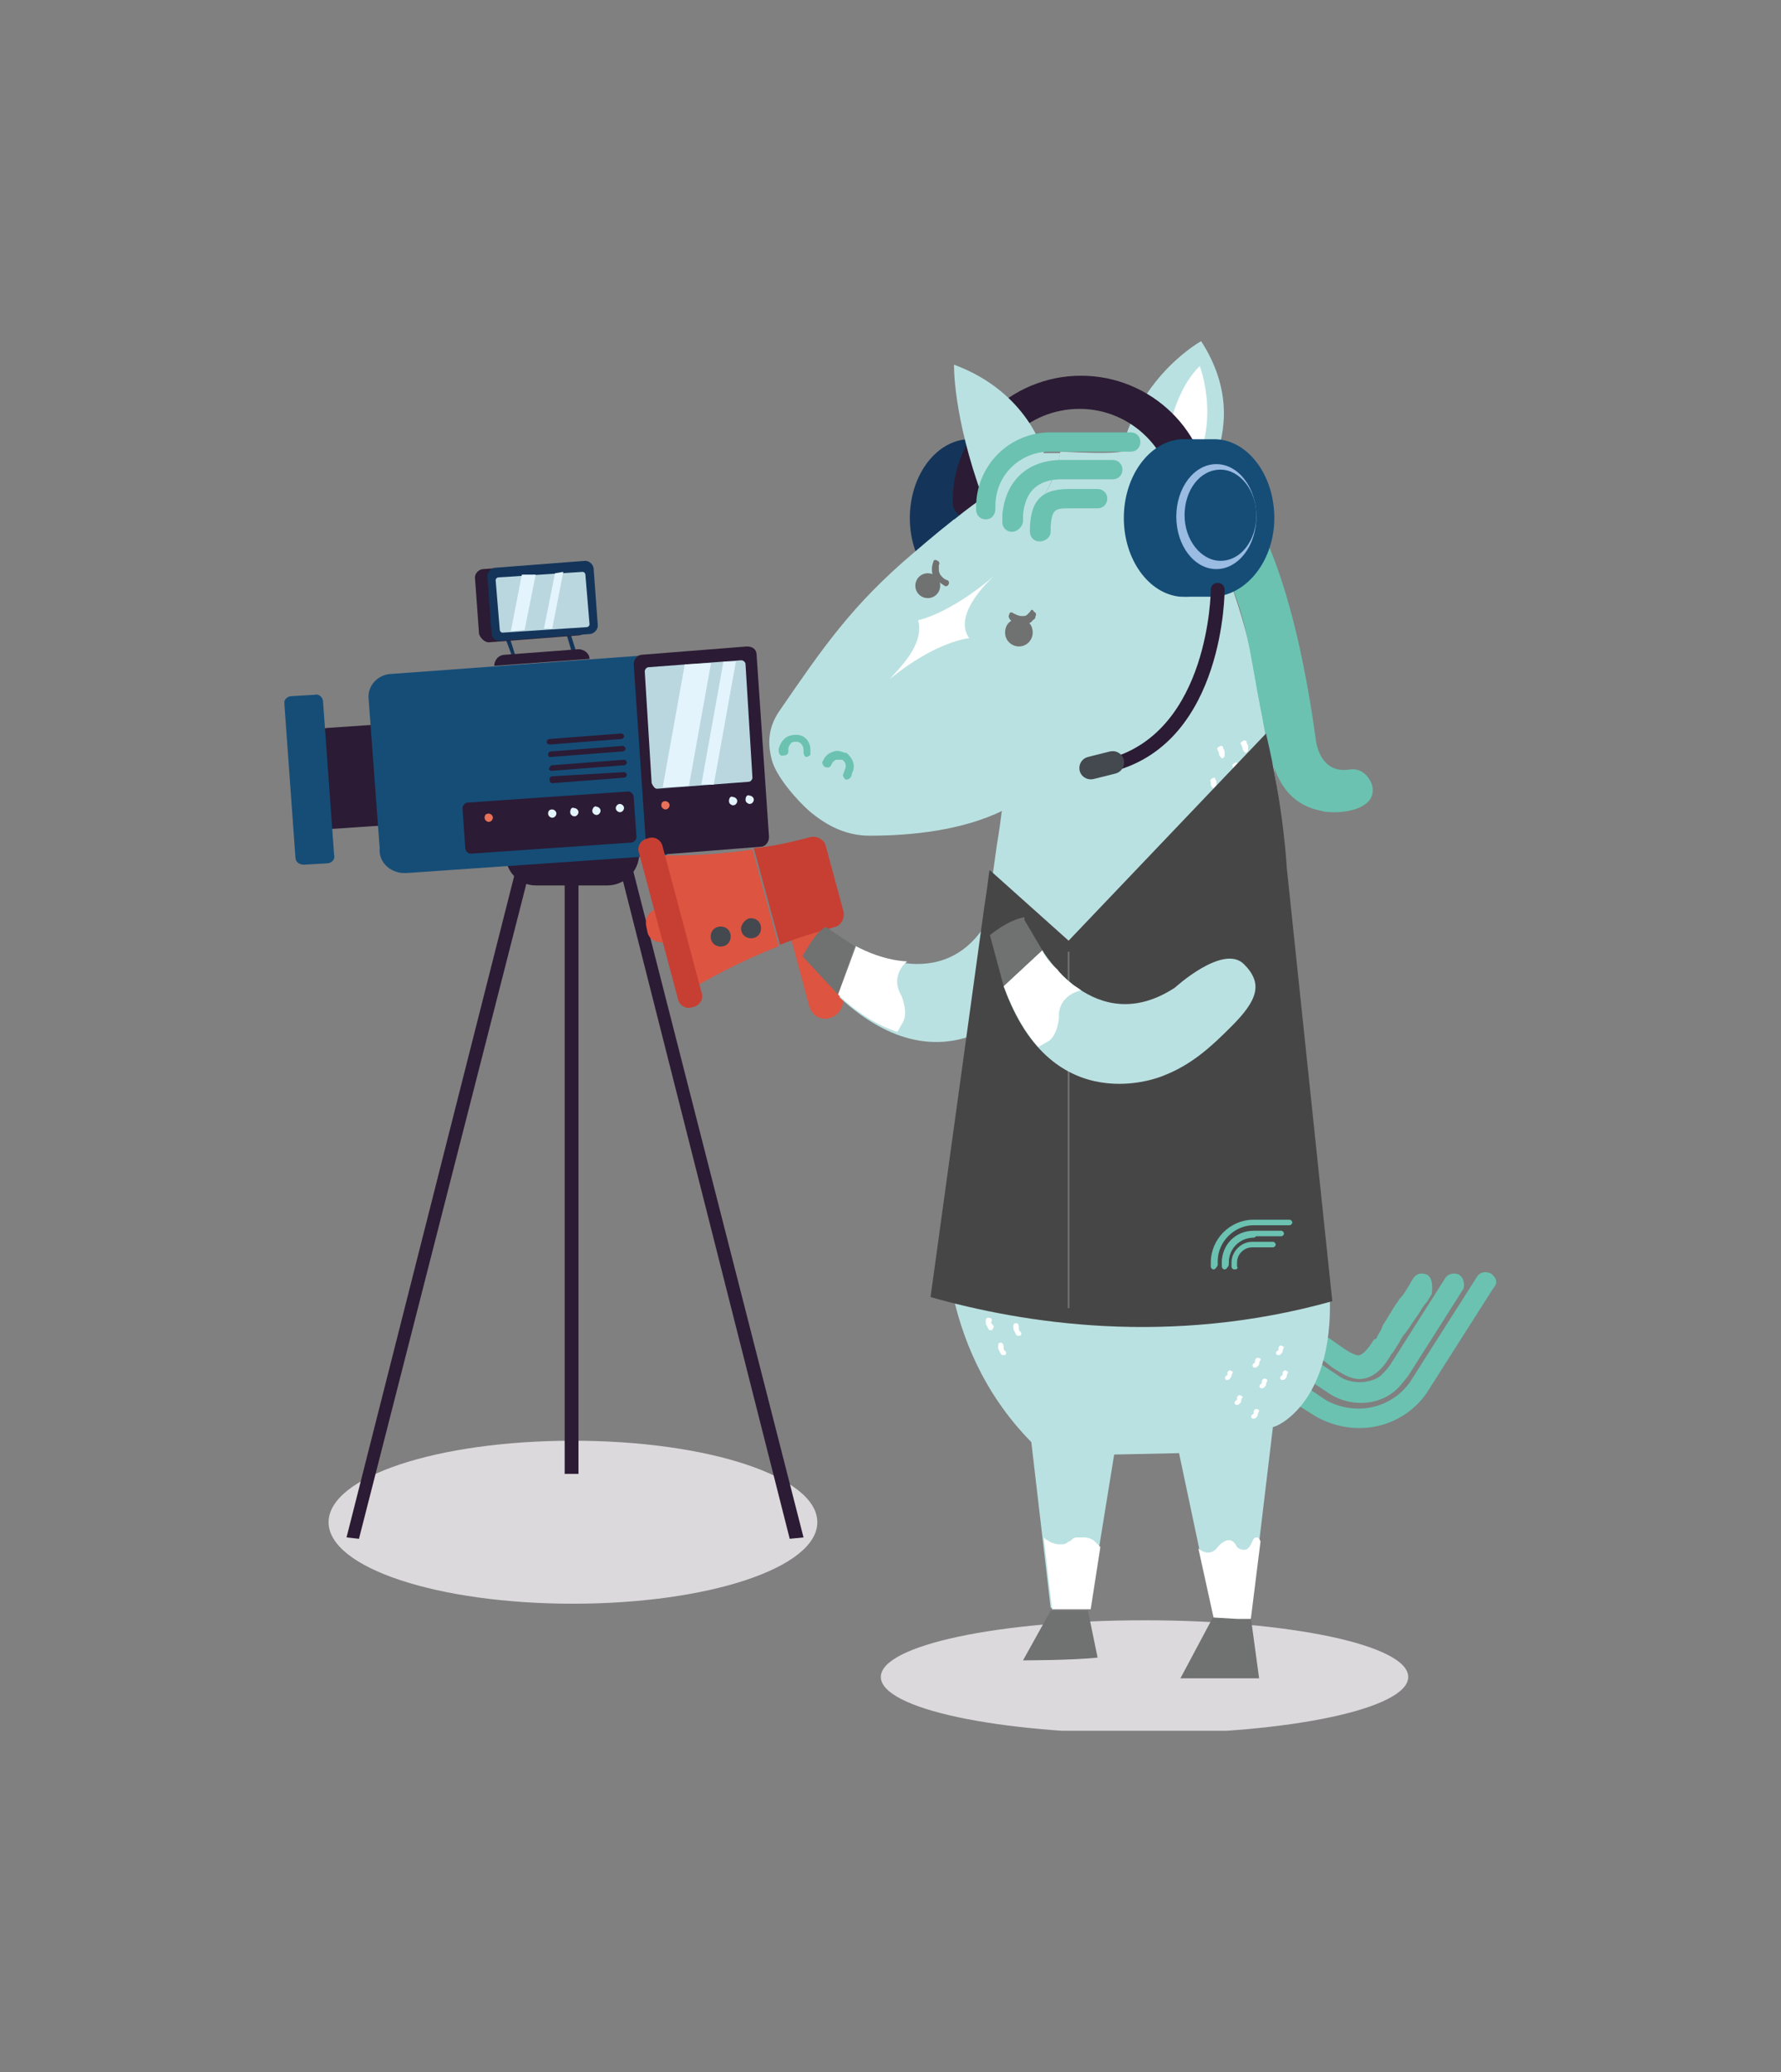 <?xml version="1.0" encoding="utf-8"?>
<!-- Generator: Adobe Illustrator 28.2.0, SVG Export Plug-In . SVG Version: 6.00 Build 0)  -->
<svg version="1.1" id="레이어_1" xmlns="http://www.w3.org/2000/svg" xmlns:xlink="http://www.w3.org/1999/xlink" x="0px"
	 y="0px" viewBox="0 0 129 150" style="enable-background:new 0 0 129 150;" xml:space="preserve">
<rect x="0" y="0" width="129" height="150" fill="#808080" stroke="none"/>
<style type="text/css">
	.st0{clip-path:url(#SVGID_00000183962946460422052450000011778279650930254775_);}
	.st1{clip-path:url(#SVGID_00000155861267091815961840000000791346082855966635_);fill:#DCD9DC;}
	.st2{clip-path:url(#SVGID_00000027573858109318312930000002601284364250313370_);}
	.st3{clip-path:url(#SVGID_00000014602023829201073610000010379369537926513075_);fill:#DCD9DC;}
	.st4{clip-path:url(#SVGID_00000139285931891004914070000006369940125359015344_);fill:#2B1B34;}
	.st5{fill:#143559;}
	.st6{clip-path:url(#SVGID_00000157296922554399164480000011400486842443306894_);fill:#2B1B34;}
	.st7{clip-path:url(#SVGID_00000157296922554399164480000011400486842443306894_);fill:#154D77;}
	.st8{clip-path:url(#SVGID_00000157296922554399164480000011400486842443306894_);fill:#BAD7E0;}
	.st9{clip-path:url(#SVGID_00000157296922554399164480000011400486842443306894_);fill:#E4F4FD;}
	.st10{clip-path:url(#SVGID_00000157296922554399164480000011400486842443306894_);fill:#E97158;}
	.st11{clip-path:url(#SVGID_00000157296922554399164480000011400486842443306894_);fill:#143559;}
	.st12{fill:#2B1B34;}
	.st13{fill:#E4F4FD;}
	.st14{fill:#E2F0F7;}
	.st15{fill:#6BC2B1;}
	.st16{fill:#FFFFFF;}
	.st17{fill:#BAE1E1;}
	.st18{fill:none;}
	.st19{fill:#707171;}
	.st20{clip-path:url(#SVGID_00000129169650158421027710000015028145840221956284_);fill:#707171;}
	.st21{clip-path:url(#SVGID_00000129169650158421027710000015028145840221956284_);fill:#FFFFFF;}
	.st22{fill:#8DA6A4;}
	.st23{clip-path:url(#SVGID_00000065767258680697219830000014736509746052163479_);fill:#FFFFFF;}
	.st24{clip-path:url(#SVGID_00000103971434917532829780000017040776300840951185_);fill:#FFFFFF;}
	.st25{clip-path:url(#SVGID_00000103971434917532829780000017040776300840951185_);fill:#6BC2B1;}
	.st26{clip-path:url(#SVGID_00000103971434917532829780000017040776300840951185_);fill:#E2F0F7;}
	.st27{clip-path:url(#SVGID_00000103971434917532829780000017040776300840951185_);fill:#707171;}
	.st28{clip-path:url(#SVGID_00000103971434917532829780000017040776300840951185_);fill:#2B1B34;}
	.st29{clip-path:url(#SVGID_00000103971434917532829780000017040776300840951185_);fill:#143559;}
	.st30{clip-path:url(#SVGID_00000103971434917532829780000017040776300840951185_);fill:#154D77;}
	.st31{clip-path:url(#SVGID_00000103971434917532829780000017040776300840951185_);fill:#9ABBE2;}
	.st32{clip-path:url(#SVGID_00000103971434917532829780000017040776300840951185_);fill:#BAE1E1;}
	.st33{clip-path:url(#SVGID_00000103971434917532829780000017040776300840951185_);fill:#DD5441;}
	.st34{clip-path:url(#SVGID_00000103971434917532829780000017040776300840951185_);fill:#C73F33;}
	.st35{clip-path:url(#SVGID_00000103971434917532829780000017040776300840951185_);fill:#43494F;}
	.st36{clip-path:url(#SVGID_00000103971434917532829780000017040776300840951185_);fill:#474647;}
	.st37{fill:none;stroke:#707171;stroke-width:0.128;stroke-miterlimit:10;}
	.st38{clip-path:url(#SVGID_00000074426254168228481850000005471541647684192189_);fill:#707171;}
	.st39{clip-path:url(#SVGID_00000074426254168228481850000005471541647684192189_);fill:#BAE1E1;}
	.st40{clip-path:url(#SVGID_00000074426254168228481850000005471541647684192189_);fill:#FFFFFF;}
	.st41{clip-path:url(#SVGID_00000074426254168228481850000005471541647684192189_);}
</style>
<g>
	<g>
		<defs>
			<rect id="SVGID_1_" x="23.8" y="104.3" width="35.5" height="11.8"/>
		</defs>
		<clipPath id="SVGID_00000018212970799255557550000003131055517277898423_">
			<use xlink:href="#SVGID_1_"  style="overflow:visible;"/>
		</clipPath>
		<g style="clip-path:url(#SVGID_00000018212970799255557550000003131055517277898423_);">
			<g>
				<defs>
					<rect id="SVGID_00000034804188415247904080000012104107548363539595_" x="12.7" y="92.1" width="57.6" height="25.7"/>
				</defs>
				<clipPath id="SVGID_00000022522613799267607020000011360995493745947325_">
					<use xlink:href="#SVGID_00000034804188415247904080000012104107548363539595_"  style="overflow:visible;"/>
				</clipPath>
				<path style="clip-path:url(#SVGID_00000022522613799267607020000011360995493745947325_);fill:#DCD9DC;" d="M59.2,110.2
					c0,3.3-7.9,5.9-17.7,5.9s-17.7-2.6-17.7-5.9c0-3.3,7.9-5.9,17.7-5.9S59.2,106.9,59.2,110.2"/>
			</g>
		</g>
	</g>
	<g>
		<defs>
			<rect id="SVGID_00000176754649187214946900000006739304516455400358_" x="63.7" y="117.3" width="38.3" height="8"/>
		</defs>
		<clipPath id="SVGID_00000000205917875499419090000004710684374459242881_">
			<use xlink:href="#SVGID_00000176754649187214946900000006739304516455400358_"  style="overflow:visible;"/>
		</clipPath>
		<g style="clip-path:url(#SVGID_00000000205917875499419090000004710684374459242881_);">
			<g>
				<defs>
					<rect id="SVGID_00000023983948134279604410000008662341494129162657_" x="52.8" y="108.8" width="60" height="17.9"/>
				</defs>
				<clipPath id="SVGID_00000101074429072575504370000009333204625785502853_">
					<use xlink:href="#SVGID_00000023983948134279604410000008662341494129162657_"  style="overflow:visible;"/>
				</clipPath>
				<path style="clip-path:url(#SVGID_00000101074429072575504370000009333204625785502853_);fill:#DCD9DC;" d="M102,121.4
					c0,2.3-8.6,4.1-19.1,4.1c-10.6,0-19.1-1.8-19.1-4.1c0-2.3,8.6-4.1,19.1-4.1C93.4,117.3,102,119.1,102,121.4"/>
			</g>
		</g>
	</g>
	<g>
		<defs>
			<rect id="SVGID_00000070108183437617449190000000549499680027722915_" x="20.6" y="24.8" width="87.7" height="100.5"/>
		</defs>
		<clipPath id="SVGID_00000043433099333548131290000014835864347584791172_">
			<use xlink:href="#SVGID_00000070108183437617449190000000549499680027722915_"  style="overflow:visible;"/>
		</clipPath>
		<path style="clip-path:url(#SVGID_00000043433099333548131290000014835864347584791172_);fill:#2B1B34;" d="M38.8,64.1H44
			c1.2,0,2.3-1,2.3-2.3v0h-9.7C36.6,63.1,37.6,64.1,38.8,64.1"/>
		<path style="clip-path:url(#SVGID_00000043433099333548131290000014835864347584791172_);fill:#2B1B34;" d="M24.2,60l4.4-0.3
			l-0.5-7.3l-4.4,0.3c-1.1,0.1-2,1.1-1.9,2.2l0.2,3.3C22.1,59.2,23,60.1,24.2,60"/>
	</g>
	<polygon class="st5" points="41,45.8 41.5,47.5 41.8,47.4 41.3,45.8 	"/>
	<polygon class="st5" points="36.6,46.2 37.2,47.8 37.4,47.7 36.9,46.1 	"/>
	<g>
		<defs>
			<rect id="SVGID_00000127043048728325719450000001624354506248606654_" x="20.6" y="24.8" width="87.7" height="100.5"/>
		</defs>
		<clipPath id="SVGID_00000079459304902508368400000002406325535671119261_">
			<use xlink:href="#SVGID_00000127043048728325719450000001624354506248606654_"  style="overflow:visible;"/>
		</clipPath>
		<path style="clip-path:url(#SVGID_00000079459304902508368400000002406325535671119261_);fill:#2B1B34;" d="M35.4,46.5l6.5-0.5
			c0.3,0,0.6-0.3,0.6-0.6l-0.3-4.1c0-0.3-0.3-0.6-0.6-0.6L35,41.2c-0.3,0-0.6,0.3-0.6,0.6l0.3,4.1C34.8,46.2,35.1,46.5,35.4,46.5"/>
		<path style="clip-path:url(#SVGID_00000079459304902508368400000002406325535671119261_);fill:#154D77;" d="M29.5,63.2l18.8-1.3
			l-1-14.5l-19.1,1.4c-0.9,0.1-1.6,0.9-1.5,1.8l0.8,10.8C27.4,62.5,28.4,63.3,29.5,63.2"/>
		<path style="clip-path:url(#SVGID_00000079459304902508368400000002406325535671119261_);fill:#2B1B34;" d="M47.5,61.9l7.6-0.6
			c0.3,0,0.6-0.3,0.6-0.7l-0.9-13.2c0-0.4-0.3-0.6-0.7-0.6l-7.6,0.6c-0.3,0-0.6,0.3-0.6,0.7l0.9,13.2C46.8,61.7,47.1,62,47.5,61.9"
			/>
		<path style="clip-path:url(#SVGID_00000079459304902508368400000002406325535671119261_);fill:#BAD7E0;" d="M47.6,57.1l6.6-0.5
			c0.2,0,0.3-0.2,0.3-0.3L54,48.1c0-0.2-0.2-0.3-0.3-0.3L47,48.3c-0.2,0-0.3,0.2-0.3,0.3l0.5,8.1C47.3,56.9,47.4,57.1,47.6,57.1"/>
		<path style="clip-path:url(#SVGID_00000079459304902508368400000002406325535671119261_);fill:#E4F4FD;" d="M54,57.9
			c0,0.2,0.2,0.3,0.3,0.3c0.2,0,0.3-0.2,0.3-0.3c0-0.2-0.2-0.3-0.3-0.3C54.1,57.5,54,57.7,54,57.9"/>
		<path style="clip-path:url(#SVGID_00000079459304902508368400000002406325535671119261_);fill:#E4F4FD;" d="M52.8,58
			c0,0.2,0.2,0.3,0.3,0.3c0.2,0,0.3-0.2,0.3-0.3c0-0.2-0.2-0.3-0.3-0.3C52.9,57.6,52.8,57.8,52.8,58"/>
		<path style="clip-path:url(#SVGID_00000079459304902508368400000002406325535671119261_);fill:#E97158;" d="M47.9,58.3
			c0,0.2,0.2,0.3,0.3,0.3c0.2,0,0.3-0.2,0.3-0.3c0-0.2-0.2-0.3-0.3-0.3C48,58,47.9,58.1,47.9,58.3"/>
		<path style="clip-path:url(#SVGID_00000079459304902508368400000002406325535671119261_);fill:#143559;" d="M36.2,46.4l6.5-0.5
			c0.3,0,0.6-0.3,0.6-0.6L43,41.2c0-0.3-0.3-0.6-0.6-0.6l-6.5,0.5c-0.3,0-0.6,0.3-0.6,0.6l0.3,4.1C35.6,46.2,35.9,46.4,36.2,46.4"/>
		<path style="clip-path:url(#SVGID_00000079459304902508368400000002406325535671119261_);fill:#BAD7E0;" d="M36.4,45.8l6.1-0.4
			c0.1,0,0.2-0.1,0.2-0.2l-0.3-3.6c0-0.1-0.1-0.2-0.2-0.2l-6.1,0.4c-0.1,0-0.2,0.1-0.2,0.2l0.3,3.6C36.2,45.7,36.3,45.8,36.4,45.8"
			/>
		<path style="clip-path:url(#SVGID_00000079459304902508368400000002406325535671119261_);fill:#2B1B34;" d="M36.6,47.4l5.3-0.4
			c0.4,0,0.8,0.3,0.8,0.7l-6.9,0.5C35.8,47.8,36.1,47.4,36.6,47.4"/>
		<path style="clip-path:url(#SVGID_00000079459304902508368400000002406325535671119261_);fill:#154D77;" d="M22,62.6l1.7-0.1
			c0.3,0,0.6-0.3,0.5-0.6l-0.8-11.1c0-0.3-0.3-0.6-0.6-0.5l-1.7,0.1c-0.3,0-0.6,0.3-0.5,0.6l0.8,11.1C21.4,62.4,21.7,62.6,22,62.6"
			/>
		<path style="clip-path:url(#SVGID_00000079459304902508368400000002406325535671119261_);fill:#2B1B34;" d="M34.1,61.8l11.6-0.8
			c0.2,0,0.4-0.2,0.4-0.4l-0.2-2.9c0-0.2-0.2-0.4-0.4-0.4l-11.6,0.8c-0.2,0-0.4,0.2-0.4,0.4l0.2,2.9C33.7,61.6,33.9,61.8,34.1,61.8"
			/>
		<path style="clip-path:url(#SVGID_00000079459304902508368400000002406325535671119261_);fill:#2B1B34;" d="M40,56.7l5.2-0.4
			c0.1,0,0.2-0.1,0.2-0.2c0-0.1-0.1-0.2-0.2-0.2L40,56.2c-0.1,0-0.2,0.1-0.2,0.2C39.8,56.6,39.9,56.7,40,56.7"/>
		<path style="clip-path:url(#SVGID_00000079459304902508368400000002406325535671119261_);fill:#2B1B34;" d="M40,55.8l5.2-0.4
			c0.1,0,0.2-0.1,0.2-0.2c0-0.1-0.1-0.2-0.2-0.2l-5.2,0.4c-0.1,0-0.2,0.1-0.2,0.2C39.7,55.7,39.8,55.8,40,55.8"/>
		<path style="clip-path:url(#SVGID_00000079459304902508368400000002406325535671119261_);fill:#2B1B34;" d="M39.9,54.8l5.2-0.4
			c0.1,0,0.2-0.1,0.2-0.2c0-0.1-0.1-0.2-0.2-0.2l-5.2,0.4c-0.1,0-0.2,0.1-0.2,0.2C39.7,54.8,39.8,54.8,39.9,54.8"/>
		<path style="clip-path:url(#SVGID_00000079459304902508368400000002406325535671119261_);fill:#2B1B34;" d="M39.8,53.9l5.2-0.4
			c0.1,0,0.2-0.1,0.2-0.2c0-0.1-0.1-0.2-0.2-0.2l-5.2,0.4c-0.1,0-0.2,0.1-0.2,0.2C39.6,53.8,39.7,53.9,39.8,53.9"/>
		<path style="clip-path:url(#SVGID_00000079459304902508368400000002406325535671119261_);fill:#E4F4FD;" d="M44.6,58.5
			c0,0.2,0.2,0.3,0.3,0.3c0.2,0,0.3-0.2,0.3-0.3c0-0.2-0.2-0.3-0.3-0.3C44.7,58.2,44.6,58.4,44.6,58.5"/>
		<path style="clip-path:url(#SVGID_00000079459304902508368400000002406325535671119261_);fill:#E4F4FD;" d="M42.9,58.7
			c0,0.2,0.2,0.3,0.3,0.3c0.2,0,0.3-0.2,0.3-0.3c0-0.2-0.2-0.3-0.3-0.3C43.1,58.3,42.9,58.5,42.9,58.7"/>
		<path style="clip-path:url(#SVGID_00000079459304902508368400000002406325535671119261_);fill:#E4F4FD;" d="M41.3,58.8
			c0,0.2,0.2,0.3,0.3,0.3c0.2,0,0.3-0.2,0.3-0.3c0-0.2-0.2-0.3-0.3-0.3C41.4,58.4,41.3,58.6,41.3,58.8"/>
		<path style="clip-path:url(#SVGID_00000079459304902508368400000002406325535671119261_);fill:#E4F4FD;" d="M39.7,58.9
			c0,0.2,0.2,0.3,0.3,0.3c0.2,0,0.3-0.2,0.3-0.3c0-0.2-0.2-0.3-0.3-0.3C39.8,58.6,39.7,58.7,39.7,58.9"/>
		<path style="clip-path:url(#SVGID_00000079459304902508368400000002406325535671119261_);fill:#E97158;" d="M35.1,59.2
			c0,0.2,0.2,0.3,0.3,0.3c0.2,0,0.3-0.2,0.3-0.3c0-0.2-0.2-0.3-0.3-0.3C35.2,58.9,35.1,59,35.1,59.2"/>
	</g>
	<polygon class="st12" points="26,111.4 25.1,111.3 37.4,62.8 38.4,62.9 	"/>
	<polygon class="st12" points="57.2,111.4 58.2,111.3 45.8,62.8 44.9,62.9 	"/>
	<rect x="40.9" y="62.7" class="st12" width="1" height="44"/>
	<polygon class="st13" points="49.9,56.9 48,57 49.6,48.1 51.5,48 	"/>
	<polygon class="st13" points="51.7,56.8 50.8,56.8 52.4,47.9 53.3,47.9 	"/>
	<polygon class="st13" points="38,45.6 37,45.7 37.8,41.6 38.8,41.6 	"/>
	<polygon class="st13" points="40.2,41.5 39.4,45.5 40,45.5 40.8,41.4 40.8,41.4 	"/>
	<path class="st14" d="M64.9,48C64.9,48.1,64.8,48.1,64.9,48C64.8,48.1,64.8,48.1,64.9,48L64.9,48z"/>
	<path class="st15" d="M103.4,92.3L103.4,92.3c-0.4-0.2-0.8-0.1-1,0.2c-0.1,0.1-0.1,0.2-0.2,0.3l-0.1,0.2c-0.2,0.3-0.4,0.7-0.7,1
		c-0.3,0.4-0.6,0.9-0.9,1.4c-0.1,0.2-0.3,0.4-0.4,0.7c-0.1,0.3-0.3,0.5-0.4,0.8L99.5,97c-0.3,0.5-0.7,1-1,1.1
		c-0.3,0.1-0.9-0.3-1.2-0.5l-1-0.7c-0.3-0.2-0.8-0.2-1,0.2c-0.2,0.3-0.2,0.8,0.2,1.1l1,0.8c0.5,0.3,1.4,1,2.3,0.8
		c1-0.2,1.6-1.1,2-1.8l0.1-0.1c0.2-0.3,0.3-0.5,0.5-0.8c0.1-0.2,0.2-0.4,0.4-0.6c0.3-0.4,0.6-0.9,0.9-1.3c0.2-0.3,0.4-0.7,0.7-1
		l0.1-0.2c0.1-0.1,0.1-0.2,0.2-0.3C103.8,93,103.7,92.5,103.4,92.3"/>
	<path class="st15" d="M105.7,92.3c-0.3-0.2-0.8-0.1-1,0.2l-4,6.3c-0.2,0.3-0.5,0.6-0.7,0.8c-0.8,0.6-2.1,0.6-2.9,0.1l-1.8-1.2
		c-0.3-0.2-0.8-0.1-1,0.2c-0.2,0.3-0.1,0.8,0.2,1l1.8,1.2c1.4,0.9,3.3,0.9,4.6-0.1c0.4-0.3,0.7-0.7,1.1-1.2l4-6.3
		C106.1,92.9,106,92.5,105.7,92.3"/>
	<path class="st15" d="M108,92.2c-0.4-0.2-0.8-0.1-1,0.2l-4.9,7.7c-1.4,1.9-3.9,2.4-6,1.3l-1.5-1c-0.4-0.2-0.8-0.1-1,0.2
		c-0.2,0.4-0.1,0.8,0.2,1l1.6,1l0,0c2.8,1.5,6.1,0.8,7.9-1.7l0,0l4.9-7.7C108.5,92.9,108.4,92.5,108,92.2"/>
	<path class="st5" d="M76.8,37.5c0-3.1-1.9-5.6-4.2-5.7v0H70v0c-2.3,0.2-4.1,2.7-4.1,5.7c0,3,1.8,5.5,4.1,5.7v0h0.3l0,0c0,0,0,0,0,0
		h2l0,0l0,0h0.2v0C74.9,43,76.8,40.5,76.8,37.5"/>
	<path class="st16" d="M89,51.8C89,51.8,89,51.8,89,51.8c-0.2,0.1-0.3,0.2-0.2,0.3c0,0,0.1,0.2,0.1,0.3l0,0c0,0.1,0.1,0.2,0.2,0.3
		c0,0,0,0,0,0c0.1,0,0.2-0.1,0.2-0.2c0,0,0-0.1,0-0.1c0-0.2,0-0.3-0.1-0.4C89.2,51.9,89.1,51.8,89,51.8"/>
	<path class="st17" d="M96,90.7l-3.3-32c0,0-2.3-19.7-7.1-21.7c0,0,5.8-5.5,1.4-12.3c0,0-4.4,2.4-5.8,8c0,0-0.5,0.2-4.3,0h-0.1
		c-0.5,3.2-2.7,5.6-5.3,5.6c-0.9,0-1.7-0.3-2.4-0.7c-1.4,1.1-2.9,2.4-2.9,2.4c-4.5,3.8-6.6,6.9-9.7,11.4c-0.7,1-1,2.1-0.6,3.6
		c0.3,1.2,1.8,2.9,2.7,3.7c1.3,1.1,2.7,1.8,4.4,1.8c3.1,0,6.7-0.4,9.6-1.8c-0.1,0.1,0,0.1-0.4,2.5l-3.7,26.5c0,0-0.9,9.5,6.2,16.7
		l1.4,12h2.8l1.8-11.1l4.7-0.1l2.6,12.3h2.5l1.7-14.2C92.3,103.4,97.7,101.3,96,90.7"/>
	<path class="st15" d="M86.6,33.3c0,0,5.9,0,8.7,20.2c0,0,0.2,2.6,2.5,2.2c0.8-0.1,1.4,0.5,1.6,1.2c0.3,1.5-1.6,1.9-2.7,1.9
		c-0.3,0-0.7,0-1-0.1c-3.6-0.7-3.8-4.5-4.4-7.4c-0.7-3.5-1-7-2.7-10.2c-1-2-2.6-3.2-4.2-4.8L86.6,33.3z"/>
	<rect x="20.6" y="24.8" class="st18" width="87.7" height="100.5"/>
	<polygon class="st19" points="85.5,121.5 91.2,121.5 90.6,117.1 87.9,117 	"/>
	<g>
		<defs>
			<rect id="SVGID_00000104674120012106918070000002063749747093913988_" x="20.6" y="24.8" width="87.7" height="100.5"/>
		</defs>
		<clipPath id="SVGID_00000103233413730343992480000008301435979063581847_">
			<use xlink:href="#SVGID_00000104674120012106918070000002063749747093913988_"  style="overflow:visible;"/>
		</clipPath>
		<path style="clip-path:url(#SVGID_00000103233413730343992480000008301435979063581847_);fill:#707171;" d="M76.1,116.6l-2,3.6
			c0,0,3.6,0,5.4-0.2l-0.7-3.4H76.1z"/>
		<path style="clip-path:url(#SVGID_00000103233413730343992480000008301435979063581847_);fill:#FFFFFF;" d="M79.6,112.1l-0.7,4.5
			l0,0h0L79.6,112.1C79.6,112.1,79.6,112.1,79.6,112.1"/>
		<path style="clip-path:url(#SVGID_00000103233413730343992480000008301435979063581847_);fill:#FFFFFF;" d="M78.2,111.3
			c0,0-0.1,0-0.1,0c-0.1,0-0.3,0-0.4,0.1c-0.1,0.1-0.2,0.2-0.3,0.2c-0.1,0.1-0.3,0.2-0.4,0.2c-0.1,0-0.2,0-0.3,0
			c-0.2,0-0.5-0.1-0.7-0.2c-0.1-0.1-0.2-0.1-0.3-0.2c0,0-0.1-0.1-0.1-0.1l0.6,5.2h2.8l0.7-4.5c0,0-0.1-0.1-0.1-0.1
			c0,0-0.1-0.1-0.1-0.1c-0.1-0.1-0.1-0.1-0.2-0.2c-0.2-0.2-0.5-0.3-0.8-0.3C78.4,111.3,78.3,111.3,78.2,111.3"/>
	</g>
	<polygon class="st22" points="76.1,116.6 76.1,116.6 78.9,116.6 78.9,116.6 	"/>
	<g>
		<defs>
			<rect id="SVGID_00000005984062539692570110000009950107733856277134_" x="20.6" y="24.8" width="87.7" height="100.5"/>
		</defs>
		<clipPath id="SVGID_00000128446789992258699410000002785411332130974091_">
			<use xlink:href="#SVGID_00000005984062539692570110000009950107733856277134_"  style="overflow:visible;"/>
		</clipPath>
		<path style="clip-path:url(#SVGID_00000128446789992258699410000002785411332130974091_);fill:#FFFFFF;" d="M86.8,111.9l1.1,5.1
			l0,0l0,0L86.8,111.9C86.8,111.9,86.8,111.9,86.8,111.9"/>
		<path style="clip-path:url(#SVGID_00000128446789992258699410000002785411332130974091_);fill:#FFFFFF;" d="M91,111.3
			c-0.2,0-0.3,0.3-0.3,0.3c-0.2,0.5-0.4,0.6-0.6,0.6c-0.3,0-0.5-0.2-0.5-0.2c-0.2-0.4-0.4-0.5-0.6-0.5c-0.4,0-0.8,0.5-0.8,0.5
			c-0.2,0.3-0.5,0.4-0.7,0.4c-0.3,0-0.6-0.2-0.7-0.3l1.1,5l0,0l1.7,0.1l1,0l0.7-5.6C91.2,111.3,91.1,111.3,91,111.3"/>
	</g>
	<polygon class="st22" points="87.9,117 87.9,117 89.5,117.1 87.9,117 	"/>
	<g>
		<defs>
			<rect id="SVGID_00000142866282531933057070000012292726226463190161_" x="20.6" y="24.8" width="87.7" height="100.5"/>
		</defs>
		<clipPath id="SVGID_00000007422838152614334500000011702946671475716252_">
			<use xlink:href="#SVGID_00000142866282531933057070000012292726226463190161_"  style="overflow:visible;"/>
		</clipPath>
		<path style="clip-path:url(#SVGID_00000007422838152614334500000011702946671475716252_);fill:#FFFFFF;" d="M86.9,26.5
			c-2.6,2.5-3.1,8.8-1.8,8.8c0.2,0,0.5-0.2,0.9-0.7C88.6,30.9,86.9,26.5,86.9,26.5"/>
		<path style="clip-path:url(#SVGID_00000007422838152614334500000011702946671475716252_);fill:#6BC2B1;" d="M57.1,54.4l0-0.2
			c0-0.1,0.1-0.3,0.2-0.4c0.1-0.1,0.2-0.1,0.4-0.1l0,0c0.3,0,0.5,0.3,0.5,0.6l0,0l0,0.2c0,0.1,0.1,0.3,0.2,0.3
			c0.1,0,0.3-0.1,0.3-0.2l0-0.2v0c0,0,0,0,0-0.1c0-0.6-0.4-1.1-1-1.1c0,0,0,0-0.1,0c-0.3,0-0.6,0.1-0.8,0.3
			c-0.2,0.2-0.3,0.4-0.4,0.7l0,0.2c0,0.1,0.1,0.3,0.2,0.3C57,54.7,57.1,54.6,57.1,54.4"/>
		<path style="clip-path:url(#SVGID_00000007422838152614334500000011702946671475716252_);fill:#6BC2B1;" d="M60.2,55.4l0.1-0.2
			c0.1-0.1,0.2-0.2,0.3-0.2c0.1,0,0.3,0,0.4,0l0,0c0.3,0.2,0.3,0.5,0.2,0.7l0,0L61.1,56c-0.1,0.1,0,0.3,0.1,0.4
			c0.1,0.1,0.3,0,0.4-0.1l0.1-0.2v0l0-0.1c0.3-0.5,0.1-1.1-0.4-1.5l-0.1,0c-0.3-0.1-0.5-0.2-0.8-0.1c-0.3,0.1-0.5,0.2-0.7,0.5
			l-0.1,0.2c-0.1,0.1,0,0.3,0.1,0.4C59.9,55.6,60.1,55.6,60.2,55.4"/>
		<path style="clip-path:url(#SVGID_00000007422838152614334500000011702946671475716252_);fill:#FFFFFF;" d="M70.6,88.2
			C70.6,88.2,70.6,88.2,70.6,88.2c-0.2,0-0.2,0.1-0.2,0.3c0,0.1,0,0.2,0.1,0.3c0,0.1,0.1,0.2,0.1,0.2c0,0.1,0.1,0.1,0.2,0.1
			c0,0,0.1,0,0.1-0.1c0.1-0.1,0.1-0.2,0-0.3c0,0-0.1-0.1-0.1-0.1c0-0.1,0-0.1,0-0.1C70.8,88.3,70.7,88.2,70.6,88.2"/>
		<path style="clip-path:url(#SVGID_00000007422838152614334500000011702946671475716252_);fill:#FFFFFF;" d="M70.2,85.5
			C70.2,85.5,70.2,85.5,70.2,85.5c-0.2,0-0.2,0.1-0.2,0.3c0,0.1,0,0.2,0.1,0.3c0,0.1,0.1,0.2,0.1,0.2c0,0.1,0.1,0.1,0.2,0.1
			c0,0,0.1,0,0.1,0c0.1-0.1,0.1-0.2,0-0.3c0,0-0.1-0.1-0.1-0.1c0-0.1,0-0.1,0-0.1C70.5,85.6,70.4,85.5,70.2,85.5"/>
		<path style="clip-path:url(#SVGID_00000007422838152614334500000011702946671475716252_);fill:#FFFFFF;" d="M72.4,93.8
			C72.4,93.8,72.4,93.8,72.4,93.8c-0.2,0-0.2,0.1-0.2,0.3c0,0.1,0,0.2,0.1,0.3c0,0.1,0.1,0.2,0.1,0.2c0,0.1,0.1,0.1,0.2,0.1
			c0,0,0.1,0,0.1-0.1c0.1-0.1,0.1-0.2,0-0.3c0,0-0.1-0.1-0.1-0.1c0-0.1,0-0.1,0-0.1C72.7,93.8,72.6,93.8,72.4,93.8"/>
		<path style="clip-path:url(#SVGID_00000007422838152614334500000011702946671475716252_);fill:#FFFFFF;" d="M73.6,95.8
			C73.6,95.8,73.5,95.8,73.6,95.8c-0.2,0-0.2,0.1-0.2,0.3c0,0.1,0,0.2,0.1,0.3c0,0.1,0.1,0.2,0.1,0.2c0,0.1,0.1,0.1,0.2,0.1
			c0,0,0.1,0,0.1,0c0.1-0.1,0.1-0.2,0-0.3c0,0-0.1-0.1-0.1-0.1c0-0.1,0-0.1,0-0.1C73.8,95.8,73.7,95.8,73.6,95.8"/>
		<path style="clip-path:url(#SVGID_00000007422838152614334500000011702946671475716252_);fill:#FFFFFF;" d="M72.5,97.2
			C72.5,97.2,72.5,97.2,72.5,97.2c-0.2,0-0.2,0.1-0.2,0.3c0,0.1,0,0.2,0.1,0.3c0,0.1,0.1,0.2,0.1,0.2c0,0.1,0.1,0.1,0.2,0.1
			c0,0,0.1,0,0.1,0c0.1-0.1,0.1-0.2,0-0.3c0,0-0.1-0.1-0.1-0.1c0-0.1,0-0.1,0-0.1C72.7,97.3,72.6,97.2,72.5,97.2"/>
		<path style="clip-path:url(#SVGID_00000007422838152614334500000011702946671475716252_);fill:#FFFFFF;" d="M71.6,95.4
			C71.6,95.4,71.6,95.4,71.6,95.4c-0.2,0-0.2,0.1-0.2,0.3c0,0.1,0,0.2,0.1,0.3c0,0.1,0.1,0.2,0.1,0.2c0,0.1,0.1,0.1,0.2,0.1
			c0,0,0.1,0,0.1-0.1c0.1-0.1,0.1-0.2,0-0.3c0,0-0.1-0.1-0.1-0.1c0-0.1,0-0.1,0-0.1C71.9,95.5,71.8,95.4,71.6,95.4"/>
		<path style="clip-path:url(#SVGID_00000007422838152614334500000011702946671475716252_);fill:#FFFFFF;" d="M73.5,92.7
			C73.5,92.7,73.5,92.7,73.5,92.7c-0.2,0-0.2,0.1-0.2,0.3c0,0.1,0,0.2,0.1,0.3c0,0.1,0.1,0.2,0.1,0.2c0,0.1,0.1,0.1,0.2,0.1
			c0,0,0.1,0,0.1,0c0.1-0.1,0.1-0.2,0-0.3c0,0-0.1-0.1-0.1-0.1c0-0.1,0-0.1,0-0.1C73.7,92.8,73.6,92.7,73.5,92.7"/>
		<path style="clip-path:url(#SVGID_00000007422838152614334500000011702946671475716252_);fill:#FFFFFF;" d="M70.3,92.5
			C70.3,92.5,70.3,92.5,70.3,92.5c-0.2,0-0.2,0.1-0.2,0.3c0,0.1,0,0.2,0.1,0.3c0,0.1,0.1,0.2,0.1,0.2c0,0.1,0.1,0.1,0.2,0.1
			c0,0,0.1,0,0.1,0c0.1-0.1,0.1-0.2,0-0.3c0,0-0.1-0.1-0.1-0.1c0-0.1,0-0.1,0-0.1C70.5,92.6,70.4,92.5,70.3,92.5"/>
		<path style="clip-path:url(#SVGID_00000007422838152614334500000011702946671475716252_);fill:#FFFFFF;" d="M70.4,90.2
			C70.4,90.2,70.4,90.2,70.4,90.2c-0.2,0-0.2,0.1-0.2,0.3c0,0.1,0,0.2,0.1,0.3c0,0.1,0.1,0.2,0.1,0.2c0,0.1,0.1,0.1,0.2,0.1
			c0,0,0.1,0,0.1,0c0.1-0.1,0.1-0.2,0-0.3c0,0-0.1-0.1-0.1-0.1c0-0.1,0-0.1,0-0.1C70.6,90.3,70.5,90.2,70.4,90.2"/>
		<path style="clip-path:url(#SVGID_00000007422838152614334500000011702946671475716252_);fill:#FFFFFF;" d="M71.9,87
			C71.9,87,71.9,87,71.9,87c-0.2,0-0.2,0.1-0.2,0.3c0,0.1,0,0.2,0.1,0.3c0,0.1,0.1,0.2,0.1,0.2c0,0.1,0.1,0.1,0.2,0.1
			c0,0,0.1,0,0.1,0c0.1-0.1,0.1-0.2,0-0.3c0,0-0.1-0.1-0.1-0.1c0-0.1,0-0.1,0-0.1C72.1,87.1,72,87,71.9,87"/>
		<path style="clip-path:url(#SVGID_00000007422838152614334500000011702946671475716252_);fill:#FFFFFF;" d="M71.9,91.5
			C71.9,91.5,71.9,91.5,71.9,91.5c-0.2,0-0.2,0.1-0.2,0.3c0,0.1,0,0.2,0.1,0.3c0,0.1,0.1,0.2,0.1,0.2c0,0.1,0.1,0.1,0.2,0.1
			c0,0,0.1,0,0.1,0c0.1-0.1,0.1-0.2,0-0.3c0,0-0.1-0.1-0.1-0.1c0-0.1,0-0.1,0-0.1C72.1,91.6,72,91.5,71.9,91.5"/>
		<path style="clip-path:url(#SVGID_00000007422838152614334500000011702946671475716252_);fill:#FFFFFF;" d="M89.8,101
			c-0.1,0-0.2,0.1-0.2,0.2c0,0,0,0.1,0,0.1c0,0.1-0.1,0.1-0.1,0.1c-0.1,0.1-0.1,0.2,0,0.3c0,0,0.1,0,0.1,0c0.1,0,0.1,0,0.2-0.1
			c0.1-0.1,0.1-0.1,0.1-0.2c0-0.1,0.1-0.2,0.1-0.3C90.1,101.2,90,101.1,89.8,101L89.8,101z"/>
		<path style="clip-path:url(#SVGID_00000007422838152614334500000011702946671475716252_);fill:#FFFFFF;" d="M89.1,99.2
			c-0.1,0-0.2,0.1-0.2,0.2c0,0,0,0.1,0,0.1c0,0.1-0.1,0.1-0.1,0.1c-0.1,0.1-0.1,0.2,0,0.3c0,0,0.1,0,0.1,0c0.1,0,0.1,0,0.2-0.1
			c0-0.1,0.1-0.1,0.1-0.2c0-0.1,0.1-0.2,0.1-0.3C89.4,99.4,89.3,99.3,89.1,99.2C89.1,99.2,89.1,99.2,89.1,99.2"/>
		<path style="clip-path:url(#SVGID_00000007422838152614334500000011702946671475716252_);fill:#FFFFFF;" d="M92.8,97.4
			c-0.1,0-0.2,0.1-0.2,0.2c0,0,0,0.1,0,0.1c0,0.1-0.1,0.1-0.1,0.1c-0.1,0.1-0.1,0.2,0,0.3c0,0,0.1,0,0.1,0c0.1,0,0.1,0,0.2-0.1
			c0.1-0.1,0.1-0.1,0.1-0.2c0-0.1,0.1-0.2,0.1-0.3C93.1,97.6,93,97.5,92.8,97.4C92.9,97.4,92.8,97.4,92.8,97.4"/>
		<path style="clip-path:url(#SVGID_00000007422838152614334500000011702946671475716252_);fill:#FFFFFF;" d="M91.6,99.8
			c-0.1,0-0.2,0.1-0.2,0.2c0,0,0,0.1,0,0.1c0,0.1-0.1,0.1-0.1,0.1c-0.1,0.1-0.1,0.2,0,0.3c0,0,0.1,0,0.1,0c0.1,0,0.1,0,0.2-0.1
			c0.1-0.1,0.1-0.1,0.1-0.2c0-0.1,0.1-0.2,0.1-0.3C91.8,99.9,91.7,99.8,91.6,99.8C91.6,99.8,91.6,99.8,91.6,99.8"/>
		<path style="clip-path:url(#SVGID_00000007422838152614334500000011702946671475716252_);fill:#FFFFFF;" d="M91.1,98.3
			c-0.1,0-0.2,0.1-0.2,0.2c0,0,0,0.1,0,0.1c0,0.1-0.1,0.1-0.1,0.1c-0.1,0.1-0.1,0.2,0,0.3c0,0,0.1,0,0.1,0c0.1,0,0.1,0,0.2-0.1
			c0.1-0.1,0.1-0.1,0.1-0.2c0-0.1,0.1-0.2,0.1-0.3C91.4,98.5,91.3,98.3,91.1,98.3C91.2,98.3,91.1,98.3,91.1,98.3"/>
		<path style="clip-path:url(#SVGID_00000007422838152614334500000011702946671475716252_);fill:#FFFFFF;" d="M93.1,99.2
			c-0.1,0-0.2,0.1-0.2,0.2c0,0,0,0.1,0,0.1c0,0.1-0.1,0.1-0.1,0.1c-0.1,0.1-0.1,0.2,0,0.3c0,0,0.1,0,0.1,0c0.1,0,0.1,0,0.2-0.1
			c0.1-0.1,0.1-0.1,0.1-0.2c0-0.1,0.1-0.2,0.1-0.3C93.4,99.4,93.3,99.3,93.1,99.2C93.2,99.2,93.1,99.2,93.1,99.2"/>
		<path style="clip-path:url(#SVGID_00000007422838152614334500000011702946671475716252_);fill:#FFFFFF;" d="M91,102
			c-0.1,0-0.2,0.1-0.2,0.2c0,0,0,0.1,0,0.1c0,0.1-0.1,0.1-0.1,0.1c-0.1,0.1-0.1,0.2,0,0.3c0,0,0.1,0,0.1,0c0.1,0,0.1,0,0.2-0.1
			c0.1-0.1,0.1-0.1,0.1-0.2c0-0.1,0.1-0.2,0.1-0.3C91.2,102.1,91.1,102,91,102C91,102,91,102,91,102"/>
		<path style="clip-path:url(#SVGID_00000007422838152614334500000011702946671475716252_);fill:#FFFFFF;" d="M91,63.6
			C91,63.6,90.9,63.6,91,63.6c-0.2,0.1-0.3,0.2-0.2,0.3c0,0,0.1,0.2,0.1,0.3l0,0c0,0.1,0.1,0.2,0.2,0.3c0,0,0,0,0,0
			c0.1,0,0.2-0.1,0.2-0.2c0,0,0-0.1,0-0.1c0-0.2,0-0.3-0.1-0.4C91.2,63.7,91.1,63.6,91,63.6"/>
		<path style="clip-path:url(#SVGID_00000007422838152614334500000011702946671475716252_);fill:#FFFFFF;" d="M88.5,58.6
			C88.5,58.6,88.5,58.6,88.5,58.6c-0.2,0.1-0.3,0.2-0.2,0.3c0,0,0.1,0.2,0,0.3l0,0c0,0.1,0.1,0.2,0.2,0.3c0,0,0,0,0,0
			c0.1,0,0.2-0.1,0.2-0.2c0,0,0-0.1,0-0.1c0-0.2,0-0.3-0.1-0.4C88.7,58.6,88.6,58.6,88.5,58.6"/>
		<path style="clip-path:url(#SVGID_00000007422838152614334500000011702946671475716252_);fill:#FFFFFF;" d="M90.9,58.6
			C90.9,58.6,90.8,58.6,90.9,58.6c-0.2,0.1-0.3,0.2-0.2,0.3c0,0,0.1,0.2,0,0.3l0,0c0,0.1,0.1,0.2,0.2,0.3c0,0,0,0,0,0
			c0.1,0,0.2-0.1,0.2-0.2c0,0,0-0.1,0-0.1c0-0.2,0-0.3-0.1-0.4C91.1,58.6,91,58.6,90.9,58.6"/>
		<path style="clip-path:url(#SVGID_00000007422838152614334500000011702946671475716252_);fill:#FFFFFF;" d="M87.9,56.3
			C87.9,56.3,87.9,56.3,87.9,56.3c-0.2,0.1-0.3,0.2-0.2,0.3c0,0,0,0.1,0,0.1c0,0,0,0.1,0,0.1l0,0c0,0.1,0.1,0.2,0.2,0.3c0,0,0,0,0,0
			c0.1,0,0.2-0.1,0.2-0.2c0,0,0-0.1,0-0.1c0-0.1,0-0.2,0-0.2c0-0.1,0-0.1-0.1-0.2C88.1,56.4,88,56.3,87.9,56.3"/>
		<path style="clip-path:url(#SVGID_00000007422838152614334500000011702946671475716252_);fill:#FFFFFF;" d="M90.1,53.6
			C90.1,53.6,90.1,53.6,90.1,53.6c-0.2,0.1-0.3,0.2-0.2,0.3c0,0,0.1,0.2,0.1,0.3l0,0c0,0.1,0.1,0.2,0.2,0.3c0,0,0,0,0,0
			c0.1,0,0.2-0.1,0.2-0.2c0,0,0-0.1,0-0.1c0-0.2,0-0.3-0.1-0.4C90.3,53.6,90.2,53.6,90.1,53.6"/>
		<path style="clip-path:url(#SVGID_00000007422838152614334500000011702946671475716252_);fill:#FFFFFF;" d="M89.7,57.2
			C89.7,57.2,89.7,57.2,89.7,57.2c-0.2,0.1-0.3,0.2-0.2,0.3c0,0,0.1,0.2,0.1,0.3l0,0c0,0.1,0.1,0.2,0.2,0.3c0,0,0,0,0,0
			c0.1,0,0.2-0.1,0.2-0.2c0,0,0-0.1,0-0.1c0-0.2,0-0.3-0.1-0.4C89.9,57.2,89.8,57.2,89.7,57.2"/>
		<path style="clip-path:url(#SVGID_00000007422838152614334500000011702946671475716252_);fill:#FFFFFF;" d="M88.4,54
			C88.4,54,88.4,54,88.4,54c-0.2,0.1-0.3,0.2-0.2,0.3c0,0,0.1,0.2,0.1,0.3l0,0c0,0.1,0.1,0.2,0.2,0.3c0,0,0,0,0,0
			c0.1,0,0.2-0.1,0.2-0.2c0,0,0-0.1,0-0.1c0-0.2,0-0.3-0.1-0.4C88.6,54,88.5,54,88.4,54"/>
		<path style="clip-path:url(#SVGID_00000007422838152614334500000011702946671475716252_);fill:#FFFFFF;" d="M89.5,55.2
			C89.5,55.2,89.5,55.2,89.5,55.2c-0.2,0.1-0.3,0.2-0.2,0.3c0,0,0,0.1,0,0.1c0,0,0,0.1,0,0.1l0,0c0,0.1,0.1,0.2,0.2,0.3c0,0,0,0,0,0
			c0.1,0,0.2-0.1,0.2-0.2c0,0,0-0.1,0-0.1c0-0.1,0-0.2,0-0.2c0-0.1,0-0.1-0.1-0.2C89.7,55.2,89.6,55.2,89.5,55.2"/>
		<path style="clip-path:url(#SVGID_00000007422838152614334500000011702946671475716252_);fill:#FFFFFF;" d="M90.3,60.3
			C90.3,60.3,90.2,60.3,90.3,60.3c-0.2,0.1-0.3,0.2-0.2,0.3c0,0,0.1,0.2,0.1,0.3l0,0c0,0.1,0.1,0.2,0.2,0.3c0,0,0,0,0,0
			c0.1,0,0.2-0.1,0.2-0.2c0,0,0-0.1,0-0.1c0-0.2,0-0.3-0.1-0.4C90.5,60.3,90.4,60.3,90.3,60.3"/>
		<path style="clip-path:url(#SVGID_00000007422838152614334500000011702946671475716252_);fill:#FFFFFF;" d="M89.6,62.5
			C89.6,62.5,89.6,62.5,89.6,62.5c-0.2,0.1-0.3,0.2-0.2,0.3c0,0,0.1,0.2,0.1,0.3l0,0c0,0.1,0.1,0.2,0.2,0.3c0,0,0,0,0,0
			c0.1,0,0.2-0.1,0.2-0.2c0,0,0-0.1,0-0.1c0-0.2,0-0.3-0.1-0.4C89.8,62.5,89.7,62.5,89.6,62.5"/>
		<path style="clip-path:url(#SVGID_00000007422838152614334500000011702946671475716252_);fill:#FFFFFF;" d="M91.2,61.7
			C91.1,61.7,91.1,61.7,91.2,61.7c-0.2,0.1-0.3,0.2-0.2,0.3c0,0,0.1,0.2,0.1,0.3l0,0c0,0.1,0.1,0.2,0.2,0.3c0,0,0,0,0,0
			c0.1,0,0.2-0.1,0.2-0.2c0,0,0-0.1,0-0.1c0-0.2,0-0.3-0.1-0.4C91.3,61.8,91.2,61.7,91.2,61.7"/>
		<path style="clip-path:url(#SVGID_00000007422838152614334500000011702946671475716252_);fill:#FFFFFF;" d="M88.5,60.9
			C88.4,60.9,88.4,60.9,88.5,60.9c-0.2,0.1-0.3,0.2-0.2,0.3c0,0,0.1,0.2,0.1,0.3l0,0c0,0.1,0.1,0.2,0.2,0.3c0,0,0,0,0,0
			c0.1,0,0.2-0.1,0.2-0.2c0,0,0-0.1,0-0.1c0-0.2,0-0.3-0.1-0.4C88.6,60.9,88.6,60.9,88.5,60.9"/>
		<path style="clip-path:url(#SVGID_00000007422838152614334500000011702946671475716252_);fill:#E2F0F7;" d="M66.1,70.9
			c0.7,2,1.6,3.4,2.5,4.4h0C67.7,74.3,66.8,72.8,66.1,70.9 M71,70.7C71,70.7,71,70.7,71,70.7C71,70.7,71,70.7,71,70.7 M71,70.7
			C71,70.7,71,70.7,71,70.7C71,70.7,71,70.7,71,70.7 M71,70.7C71,70.7,71,70.7,71,70.7C71,70.7,71,70.7,71,70.7 M69.9,69.7
			L69.9,69.7c0.3,0.3,0.6,0.7,1,1C70.6,70.3,70.2,70,69.9,69.7"/>
		<path style="clip-path:url(#SVGID_00000007422838152614334500000011702946671475716252_);fill:#FFFFFF;" d="M72,41.7
			c-3.3,2.8-5.5,3.2-5.5,3.2c0.5,1.8-1.5,3.6-2,4.2c-0.1,0.1-0.1,0.1-0.1,0.1c3.4-2.8,5.8-3,5.8-3C68.9,44.4,72,41.7,72,41.7"/>
		<path style="clip-path:url(#SVGID_00000007422838152614334500000011702946671475716252_);fill:#707171;" d="M68.1,42.4
			c0,0.5-0.4,0.9-0.9,0.9c-0.5,0-0.9-0.4-0.9-0.9c0-0.5,0.4-0.9,0.9-0.9C67.7,41.5,68.1,41.9,68.1,42.4"/>
		<path style="clip-path:url(#SVGID_00000007422838152614334500000011702946671475716252_);fill:#707171;" d="M74.8,45.8
			c0,0.5-0.4,1-1,1c-0.5,0-1-0.4-1-1c0-0.6,0.4-1,1-1C74.4,44.8,74.8,45.2,74.8,45.8"/>
		<path style="clip-path:url(#SVGID_00000007422838152614334500000011702946671475716252_);fill:#707171;" d="M67.6,40.7
			c0,0-0.1,0.2-0.1,0.5c0,0.2,0,0.4,0.2,0.6c0.1,0.2,0.4,0.4,0.7,0.6c0.1,0.1,0.3,0,0.3-0.1c0.1-0.1,0-0.3-0.1-0.3
			c-0.3-0.1-0.4-0.3-0.5-0.4C68,41.4,68,41.3,68,41.2c0-0.1,0-0.2,0-0.2c0,0,0,0,0-0.1l0,0h0l-0.1-0.1l0.1,0.1l0,0l-0.1-0.1l0.1,0.1
			c0.1-0.1,0-0.3-0.1-0.3C67.8,40.5,67.6,40.5,67.6,40.7"/>
		<path style="clip-path:url(#SVGID_00000007422838152614334500000011702946671475716252_);fill:#707171;" d="M74.6,44.3l0.1,0.1
			L74.6,44.3L74.6,44.3l0.1,0.1L74.6,44.3L74.6,44.3c0,0-0.1,0.1-0.2,0.2c-0.1,0.1-0.2,0.1-0.4,0.1c-0.2,0-0.4-0.1-0.6-0.2
			c-0.1-0.1-0.3-0.1-0.3,0.1c-0.1,0.1,0,0.3,0.1,0.4c0.3,0.2,0.6,0.3,0.9,0.3c0.3,0,0.6-0.1,0.7-0.3c0.2-0.1,0.2-0.2,0.2-0.3
			c0.1-0.1,0-0.3-0.1-0.3C74.8,44.1,74.7,44.1,74.6,44.3"/>
		<path style="clip-path:url(#SVGID_00000007422838152614334500000011702946671475716252_);fill:#2B1B34;" d="M86.2,37.5
			c-0.7,0-1.2-0.5-1.2-1.2c0-3.7-3.1-6.7-6.8-6.7c-3.8,0-6.8,3-6.8,6.7c0,0.7-0.6,1.2-1.2,1.2c-0.7,0-1.2-0.5-1.2-1.2
			c0-5,4.2-9.1,9.3-9.1s9.3,4.1,9.3,9.1C87.4,37,86.9,37.5,86.2,37.5"/>
		<path style="clip-path:url(#SVGID_00000007422838152614334500000011702946671475716252_);fill:#143559;" d="M90.3,37.5
			c0,3.2-2,5.7-4.4,5.7c-2.4,0-4.4-2.6-4.4-5.7c0-3.2,2-5.7,4.4-5.7C88.3,31.7,90.3,34.3,90.3,37.5"/>
		<path style="clip-path:url(#SVGID_00000007422838152614334500000011702946671475716252_);fill:#154D77;" d="M92.3,37.5
			c0-3.1-1.9-5.6-4.2-5.7v0h-2.6v0c-2.3,0.2-4.1,2.7-4.1,5.7c0,3,1.8,5.5,4.1,5.7v0h0.3h0h0h2h0h0h0.2v0
			C90.4,43,92.3,40.5,92.3,37.5"/>
		<path style="clip-path:url(#SVGID_00000007422838152614334500000011702946671475716252_);fill:#9ABBE2;" d="M91,37.4
			c0,2.1-1.3,3.8-2.9,3.8c-1.6,0-2.9-1.7-2.9-3.8c0-2.1,1.3-3.8,2.9-3.8C89.7,33.6,91,35.3,91,37.4"/>
		<path style="clip-path:url(#SVGID_00000007422838152614334500000011702946671475716252_);fill:#154D77;" d="M91,37.3
			c0,1.8-1.1,3.3-2.6,3.3c-1.4,0-2.6-1.5-2.6-3.3c0-1.8,1.1-3.3,2.6-3.3C89.8,34,91,35.5,91,37.3"/>
		<path style="clip-path:url(#SVGID_00000007422838152614334500000011702946671475716252_);fill:#BAE1E1;" d="M76.8,32.8h-1.2
			c0,0-1.1-4.4-6.5-6.4c0,0-0.1,3.7,2.1,9.7c0-0.1-1.1,0.7-2.2,1.6c0.7,0.5,1.5,0.7,2.4,0.7C74.1,38.4,76.2,36,76.8,32.8"/>
		<path style="clip-path:url(#SVGID_00000007422838152614334500000011702946671475716252_);fill:#6BC2B1;" d="M75.3,39.2
			c-0.4,0-0.7-0.3-0.7-0.7v-0.4l0,0c0.1-1.6,0.6-2.7,2.8-2.7h2.1c0.4,0,0.7,0.3,0.7,0.7c0,0.4-0.3,0.7-0.7,0.7h-2.1
			c-1,0-1.2,0.1-1.3,1.3v0.4C76.1,38.9,75.7,39.2,75.3,39.2"/>
		<path style="clip-path:url(#SVGID_00000007422838152614334500000011702946671475716252_);fill:#6BC2B1;" d="M73.3,38.5
			c-0.4,0-0.7-0.3-0.7-0.7v-0.4l0-0.1c0.2-2.4,1.7-3.9,4.1-4h3.9c0.4,0,0.7,0.3,0.7,0.7c0,0.4-0.3,0.7-0.7,0.7h-3.9
			c-2,0.1-2.5,1.4-2.6,2.6v0.4C74.1,38.1,73.7,38.5,73.3,38.5"/>
		<path style="clip-path:url(#SVGID_00000007422838152614334500000011702946671475716252_);fill:#6BC2B1;" d="M71.4,37.6
			c-0.4,0-0.7-0.3-0.7-0.7v-0.2c0-3,2.4-5.4,5.4-5.4h5.8c0.4,0,0.7,0.3,0.7,0.7c0,0.4-0.3,0.7-0.7,0.7H76c-2.1,0-3.9,1.7-3.9,3.9
			v0.2C72.1,37.3,71.8,37.6,71.4,37.6"/>
		<path style="clip-path:url(#SVGID_00000007422838152614334500000011702946671475716252_);fill:#DD5441;" d="M58.6,72.8
			c0.2,0.7,0.8,1.1,1.5,0.9c0.7-0.2,1.1-0.9,0.9-1.5l-2.2-8.2c-0.2-0.7-0.9-1.1-1.5-0.9c-0.7,0.2-1,0.9-0.9,1.5L58.6,72.8z"/>
		<path style="clip-path:url(#SVGID_00000007422838152614334500000011702946671475716252_);fill:#DD5441;" d="M46.9,67.5
			c0.1,0.5,0.7,0.8,1.2,0.7l4-1.1c0.5-0.1,0.8-0.7,0.7-1.2l-0.1-0.5c-0.1-0.5-0.6-0.8-1.2-0.7l-4,1.1C47,66,46.7,66.5,46.8,67
			L46.9,67.5z"/>
		<path style="clip-path:url(#SVGID_00000007422838152614334500000011702946671475716252_);fill:#C73F33;" d="M58.7,60.6
			c0.5-0.1,1,0.2,1.1,0.6l1.3,4.8c0.1,0.5-0.2,1-0.6,1.1c0,0,0,0,0,0h0c-1.4,0.4-2.8,0.8-4,1.3l-1.9-7C55.8,61.3,57.2,61,58.7,60.6"
			/>
		<path style="clip-path:url(#SVGID_00000007422838152614334500000011702946671475716252_);fill:#DD5441;" d="M49.2,66.6l-1.7-4.7
			c0,0,3,0.2,7-0.4l1.9,7c-3.8,1.5-6.3,3.1-6.3,3.1L49.2,66.6z"/>
		<path style="clip-path:url(#SVGID_00000007422838152614334500000011702946671475716252_);fill:#C73F33;" d="M49.1,72.3
			c0.1,0.5,0.6,0.8,1.1,0.6c0.5-0.1,0.8-0.6,0.6-1.1L48,61.3c-0.1-0.5-0.6-0.8-1.1-0.6c-0.5,0.1-0.8,0.6-0.6,1.1L49.1,72.3z"/>
		<path style="clip-path:url(#SVGID_00000007422838152614334500000011702946671475716252_);fill:#43494F;" d="M53.7,67.4
			c0.1,0.4,0.5,0.6,0.9,0.5c0.4-0.1,0.6-0.5,0.5-0.9c-0.1-0.4-0.5-0.6-0.9-0.5C53.8,66.7,53.6,67.1,53.7,67.4"/>
		<path style="clip-path:url(#SVGID_00000007422838152614334500000011702946671475716252_);fill:#43494F;" d="M51.5,68
			c0.1,0.4,0.5,0.6,0.9,0.5c0.4-0.1,0.6-0.5,0.5-0.9c-0.1-0.4-0.5-0.6-0.9-0.5C51.6,67.2,51.4,67.6,51.5,68"/>
		<path style="clip-path:url(#SVGID_00000007422838152614334500000011702946671475716252_);fill:#2B1B34;" d="M80.5,55.8
			c-0.2,0-0.4-0.1-0.4-0.3c-0.1-0.2,0.1-0.5,0.3-0.6c7.2-2,7.3-12.1,7.3-12.2c0-0.3,0.2-0.5,0.5-0.5h0c0.3,0,0.5,0.2,0.5,0.5
			c0,0.1,0,10.9-7.9,13.1C80.5,55.8,80.5,55.8,80.5,55.8"/>
		<path style="clip-path:url(#SVGID_00000007422838152614334500000011702946671475716252_);fill:#43494F;" d="M81.4,55
			c0.1,0.5-0.2,0.9-0.6,1l-1.6,0.4c-0.5,0.1-0.9-0.2-1-0.6c-0.1-0.5,0.2-0.9,0.6-1l1.6-0.4C80.9,54.3,81.3,54.6,81.4,55"/>
		<path style="clip-path:url(#SVGID_00000007422838152614334500000011702946671475716252_);fill:#707171;" d="M59.8,67.1l2.1,1.4
			L60.7,72l-2.6-2.8C58.2,69.3,58.8,67.7,59.8,67.1L59.8,67.1z"/>
		<path style="clip-path:url(#SVGID_00000007422838152614334500000011702946671475716252_);fill:#BAE1E1;" d="M62,68.5
			c0,0,6.4,4,9.7-2.1l2.3,6.1c0,0-5.5,6.8-13.2-0.3L62,68.5z"/>
		<path style="clip-path:url(#SVGID_00000007422838152614334500000011702946671475716252_);fill:#FFFFFF;" d="M60.7,72
			c1.5,1.4,3,2.3,4.3,2.7C63.7,74.3,62.3,73.4,60.7,72 M62,68.5c0,0,1.8,1.1,3.9,1.2C63.7,69.5,62,68.5,62,68.5"/>
		<path style="clip-path:url(#SVGID_00000007422838152614334500000011702946671475716252_);fill:#FFFFFF;" d="M62,68.5L62,68.5
			L60.7,72c1.5,1.4,3,2.3,4.3,2.7l0.4-0.7c0.4-0.7-0.1-1.9-0.1-1.9c-0.9-1.5,0.4-2.5,0.4-2.5C63.7,69.5,62,68.5,62,68.5L62,68.5z"/>
		<path style="clip-path:url(#SVGID_00000007422838152614334500000011702946671475716252_);fill:#474647;" d="M96.5,94.2l-3.3-31.4
			c0,0-0.2-4.2-1.5-9.7l-14.3,15L71.7,63c-0.1,0.1,0,0.1-0.4,2.6l-3.9,28.3C74.1,95.8,84.7,97.5,96.5,94.2"/>
	</g>
	<line class="st37" x1="77.4" y1="68.9" x2="77.4" y2="94.7"/>
	<g>
		<defs>
			<rect id="SVGID_00000050635405603070884850000000586442743621372075_" x="20.6" y="24.8" width="87.7" height="100.5"/>
		</defs>
		<clipPath id="SVGID_00000103963602042435689140000000486278079430297482_">
			<use xlink:href="#SVGID_00000050635405603070884850000000586442743621372075_"  style="overflow:visible;"/>
		</clipPath>
		<path style="clip-path:url(#SVGID_00000103963602042435689140000000486278079430297482_);fill:#707171;" d="M74.2,66.6l1.3,2.2
			l-2.8,2.6l-1-3.7c0,0,1.3-1.1,2.5-1.3L74.2,66.6z"/>
		<path style="clip-path:url(#SVGID_00000103963602042435689140000000486278079430297482_);fill:#BAE1E1;" d="M90.1,69.8
			c-1.5-1.5-5,1.7-5,1.7c-5.8,3.8-9.6-2.7-9.6-2.7l-2.8,2.6c3.5,9.9,11.5,6.5,11.5,6.5l0,0c2.1-0.8,3.5-2.1,5-3.6
			C91.1,72.4,91.5,71.2,90.1,69.8"/>
		<path style="clip-path:url(#SVGID_00000103963602042435689140000000486278079430297482_);fill:#FFFFFF;" d="M75.5,68.8L75.5,68.8
			l-2.8,2.6c0.7,1.9,1.6,3.4,2.5,4.4l0.7-0.4c0.7-0.4,0.8-1.7,0.8-1.7c-0.1-1.7,1.6-2,1.6-2c-0.2-0.2-0.5-0.3-0.7-0.5h0c0,0,0,0,0,0
			c0,0,0,0,0,0c0,0,0,0,0,0c0,0,0,0,0,0h0c-0.4-0.3-0.8-0.7-1-1C75.8,69.5,75.5,68.9,75.5,68.8L75.5,68.8z"/>
		<g style="clip-path:url(#SVGID_00000103963602042435689140000000486278079430297482_);">
			<path class="st15" d="M88.7,91.7c-0.1,0-0.2-0.1-0.2-0.2c0-1.3,1-2.3,2.3-2.3c0.1,0,0.2,0.1,0.2,0.2c0,0.1-0.1,0.2-0.2,0.2
				c-1,0-1.8,0.8-1.8,1.8C88.9,91.6,88.8,91.7,88.7,91.7"/>
			<path class="st15" d="M89.4,91.9c-0.1,0-0.2-0.1-0.2-0.2v-0.3c0-0.8,0.7-1.5,1.5-1.5h1.5c0.1,0,0.2,0.1,0.2,0.2
				c0,0.1-0.1,0.2-0.2,0.2h-1.5c-0.6,0-1.1,0.5-1.1,1.1v0.3C89.7,91.8,89.6,91.9,89.4,91.9"/>
			<path class="st15" d="M88.7,91.9c-0.1,0-0.2-0.1-0.2-0.2v-0.3c0-1.3,1-2.3,2.3-2.3h2c0.1,0,0.2,0.1,0.2,0.2
				c0,0.1-0.1,0.2-0.2,0.2h-2c-1,0-1.8,0.8-1.8,1.8v0.3C88.9,91.8,88.8,91.9,88.7,91.9"/>
			<path class="st15" d="M87.9,91.9c-0.1,0-0.2-0.1-0.2-0.2v-0.3c0-1.7,1.4-3.1,3.1-3.1h2.6c0.1,0,0.2,0.1,0.2,0.2
				c0,0.1-0.1,0.2-0.2,0.2h-2.6c-1.4,0-2.6,1.2-2.6,2.6v0.3C88.1,91.8,88,91.9,87.9,91.9"/>
		</g>
	</g>
	<rect x="20.6" y="24.8" class="st18" width="87.7" height="100.5"/>
</g>
</svg>
